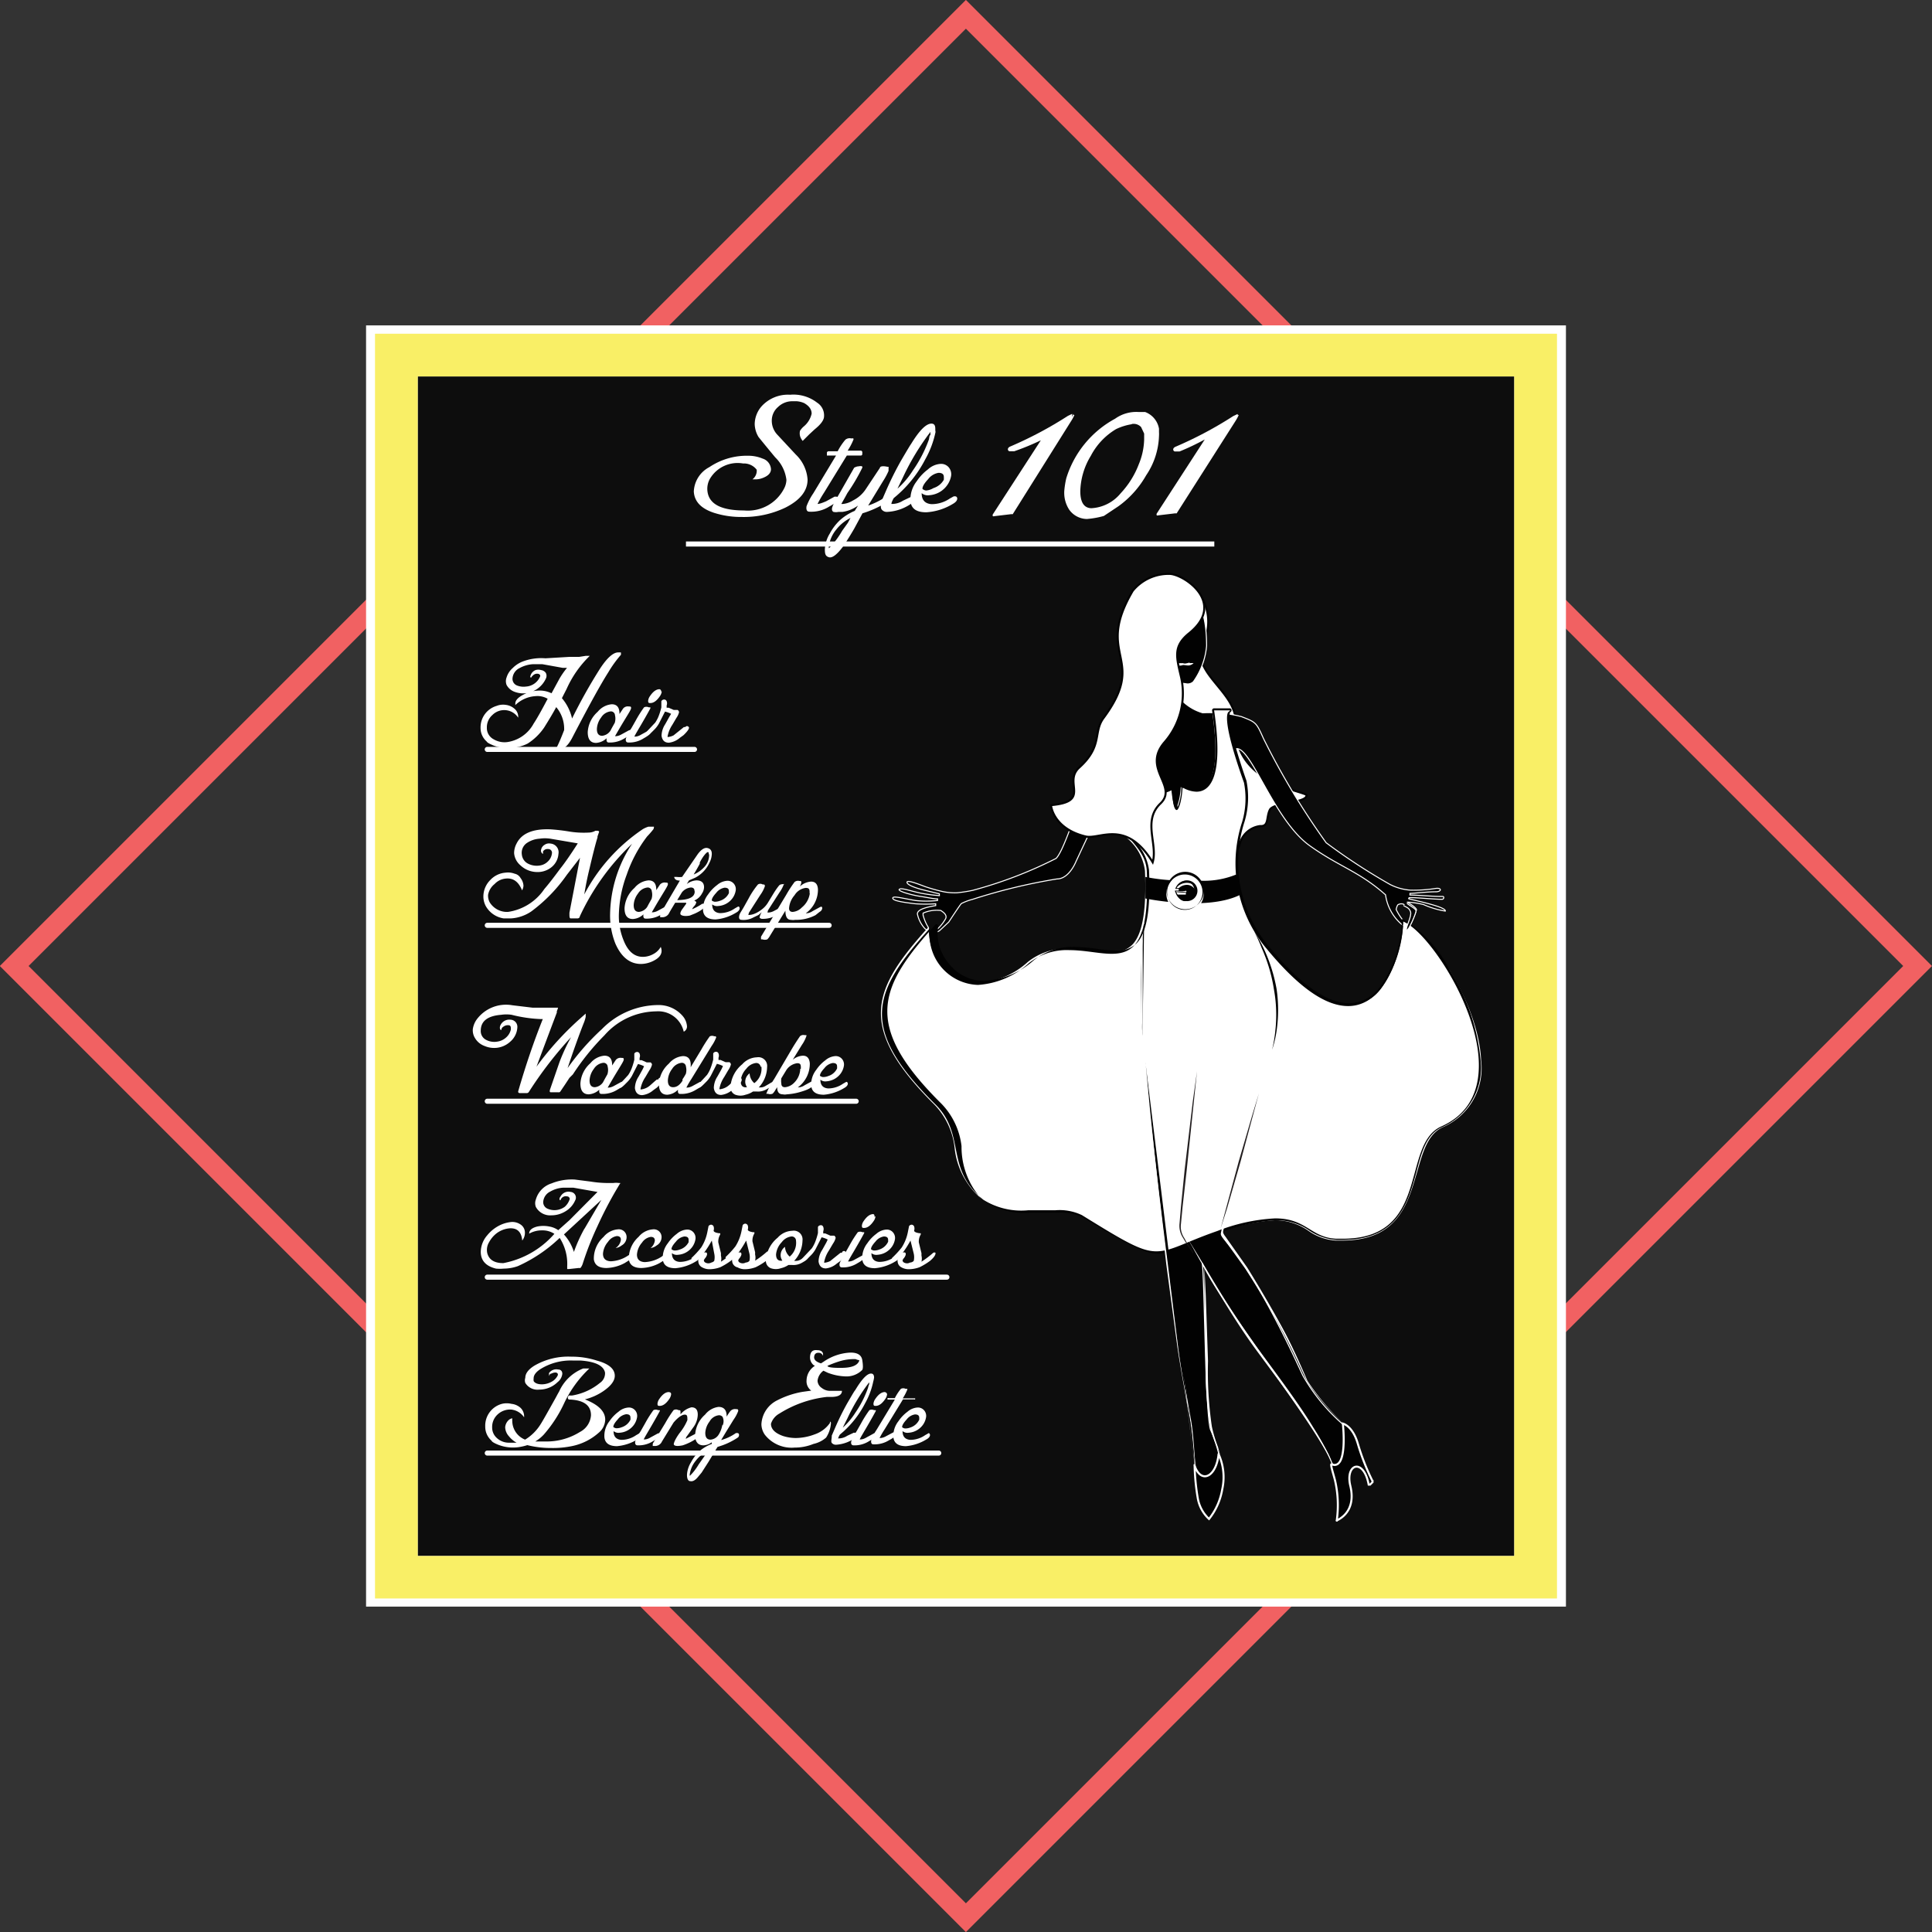 <svg xmlns="http://www.w3.org/2000/svg" viewBox="0 0 95 95.01"><rect x="0" y="0" width="95" height="95.01" fill="#333333" stroke="none"/><defs><style>.cls-1,.cls-11,.cls-5{fill:none;}.cls-1{stroke:#f16162;}.cls-1,.cls-11,.cls-5,.cls-6,.cls-7,.cls-8{stroke-miterlimit:10;}.cls-2{fill:#0d0d0d;}.cls-3,.cls-6{fill:#fff;}.cls-4{fill:#f9ef66;}.cls-11,.cls-5,.cls-7,.cls-8{stroke:#fff;}.cls-11,.cls-5{stroke-width:0.25px;}.cls-6{stroke:#020202;}.cls-6,.cls-8{stroke-width:0.1px;}.cls-7,.cls-8,.cls-9{fill:#020202;}.cls-7{stroke-width:0.05px;}.cls-10{fill:#231f20;}.cls-11{stroke-linecap:round;}</style></defs><title>style-lesson</title><g id="Layer_2" data-name="Layer 2"><g id="style-lesson"><rect class="cls-1" x="14.41" y="14.41" width="66.18" height="66.18" transform="translate(-19.68 47.5) rotate(-45)"/><rect class="cls-2" x="19.29" y="17.26" width="56.42" height="60.48"/><path class="cls-3" d="M74.46,18.51v58H20.54v-58H74.46M77,16H18V79H77V16Z"/><path class="cls-4" d="M74.46,18.51v58H20.54v-58H74.46m2.1-2.1H18.44V78.6H76.56V16.41Z"/><path class="cls-3" d="M40.52,20.47q0,.27-.46.64l-.27.25-.32.32a.65.65,0,0,1-.13-.24.52.52,0,0,1,0-.26,1,1,0,0,1,.17-.2,1.14,1.14,0,0,0,.4-.64q0-.31-.37-.52a1.13,1.13,0,0,0-.36-.09h-.2a1,1,0,0,0-.72.28.88.88,0,0,0-.31.68,1,1,0,0,0,.25.66l.93,1a1.88,1.88,0,0,1,.58,1.23q0,.83-1.09,1.38a4.75,4.75,0,0,1-2.16.46,4.34,4.34,0,0,1-1.34-.2q-.93-.3-1-1a.44.44,0,0,1,0-.11,1.42,1.42,0,0,1,.76-1.14,3.3,3.3,0,0,1,1.91-.56,1.82,1.82,0,0,1,.71.14.58.58,0,0,1,.41.52q0,.26-.35.41a1,1,0,0,1-.37.09H37a.54.54,0,0,0,.21-.38l0-.09a.79.79,0,0,0-.67-.31,1.58,1.58,0,0,0-1.63.75,1,1,0,0,0-.12.64q.13.92,1.8.92a2,2,0,0,0,2-1.15,1,1,0,0,0,.08-.35,1.85,1.85,0,0,0-.55-1.11q-.45-.54-.82-1a1.28,1.28,0,0,1-.19-.64,1.36,1.36,0,0,1,.32-.85,1.75,1.75,0,0,1,1.42-.59,1.9,1.9,0,0,1,1.33.39A.74.74,0,0,1,40.52,20.47Z"/><path class="cls-3" d="M42.4,22.25l0,.09a.07.07,0,0,1-.07.06h-.69l-1.13,1.84a5.7,5.7,0,0,0-.31.54q.12,0,.42-.13l.42-.23c.12,0,.18,0,.18.1s-.14.22-.43.38a1.66,1.66,0,0,1-1,.26c-.11,0-.16-.1-.13-.27a3,3,0,0,1,.33-.63l1.12-1.86h-.45s0,0,0-.06l0-.09a.09.09,0,0,1,.08-.06h.45a2.94,2.94,0,0,1,.38-.57.33.33,0,0,1,.29-.06.21.21,0,0,1,.1,0,.07.07,0,0,1,0,.07,3.09,3.09,0,0,1-.28.53l0,0s0,0,0,0h.67S42.42,22.21,42.4,22.25Z"/><path class="cls-3" d="M43.69,24.51q0,.14-.19.25a4.86,4.86,0,0,1-1.09.48L42,26q-.25.43-.52.84c-.31.42-.55.61-.72.56s-.2-.16-.2-.39a1.61,1.61,0,0,1,.24-.77,2.54,2.54,0,0,1,.5-.66,2.59,2.59,0,0,1,.73-.46l.16-.26a1.71,1.71,0,0,1-.76.31l-.2,0a.58.58,0,0,1-.25,0q-.1-.06-.06-.22a1.94,1.94,0,0,1,.2-.41L42,23s.11-.07.23-.07a.3.3,0,0,1,.16,0,.08.08,0,0,1,0,.09,9.37,9.37,0,0,1-.72,1.22l-.12.22-.18.32h.09a1.16,1.16,0,0,0,.48-.17,1.61,1.61,0,0,0,.64-.57L43.27,23c0-.07.14-.09.3-.06s.13,0,.12.11a.61.61,0,0,1,0,.11,3.36,3.36,0,0,1-.27.5l-.73,1.2a3.58,3.58,0,0,0,.86-.43C43.62,24.39,43.68,24.42,43.69,24.51Zm-2,1.2.13-.24a2,2,0,0,0-.7.57,1.65,1.65,0,0,0-.36.79.31.31,0,0,0,0,.13s0,0,0,0,.35-.33.65-.86Z"/><path class="cls-3" d="M46,21.25a4.64,4.64,0,0,1-.5,1.33,6,6,0,0,1-1.55,1.91,1.05,1.05,0,0,0-.11.24.05.05,0,0,0,0,.05,1,1,0,0,0,.56-.16l.4-.19q.18,0,.18.1s0,.08-.06.15a2.25,2.25,0,0,1-1.28.49.32.32,0,0,1-.28-.11c-.07-.08-.06-.23,0-.45l.2-.46a16,16,0,0,1,.74-1.49q.45-.77.5-.83.61-1,1-1c.13,0,.19.08.19.25S46,21.15,46,21.25Zm-.25.16,0-.12a.1.1,0,0,0,0-.05,12,12,0,0,0-1.34,2.21l-.28.58a4.23,4.23,0,0,0,.76-.9,6.48,6.48,0,0,0,.79-1.53A1.45,1.45,0,0,1,45.72,21.4Z"/><path class="cls-3" d="M47.07,24.51c0,.09-.06.18-.22.27a2.85,2.85,0,0,1-1.3.41c-.47,0-.73-.16-.78-.53a1.45,1.45,0,0,1,.31-1,2.33,2.33,0,0,1,.55-.58,1,1,0,0,1,.62-.27.49.49,0,0,1,.41.18.53.53,0,0,1,.1.45,1.13,1.13,0,0,1-.18.41,1.17,1.17,0,0,1-.88.5.48.48,0,0,1-.38-.1q0,.5.48.54a1.59,1.59,0,0,0,.91-.28l.18-.1C47,24.39,47.06,24.42,47.07,24.51Zm-.66-.93h0a.88.88,0,0,0,0-.13q0-.2-.26-.2a.8.8,0,0,0-.51.31q-.29.31-.28.48s.07.07.18.08A.85.85,0,0,0,45.9,24,.89.89,0,0,0,46.41,23.59Z"/><path class="cls-3" d="M52.78,20.35h0s0,0,0,0h0s0,.06.05.06a2.31,2.31,0,0,1-.17.31L49.8,25.28a.09.09,0,0,1-.06,0l-.84.1a.1.1,0,0,1-.08,0,.1.1,0,0,1,0-.09l2.36-3.64a12,12,0,0,1-1.31.54h-.23a.1.1,0,0,1-.08-.11h0l0,0v0s0-.08.13-.13a19,19,0,0,0,2.82-1.5l.21-.1s0,0,0,.06a.32.32,0,0,1,0,.1Z"/><path class="cls-3" d="M52.34,24.06a4.43,4.43,0,0,1,.09-.54,5,5,0,0,1,2.4-2.93A1.79,1.79,0,0,1,56,20.26l.23,0h.08a1.07,1.07,0,0,1,.68.82s0,.08,0,.17a1.34,1.34,0,0,1,0,.18,3.65,3.65,0,0,1-.63,1.94A4.79,4.79,0,0,1,55,24.89l-.72.48a4.28,4.28,0,0,1-.84.15,1.09,1.09,0,0,1-.86-.45A1.52,1.52,0,0,1,52.34,24.06Zm3.31-3.2h0a2.76,2.76,0,0,0-.77.24,3.3,3.3,0,0,0-1.24,1.31,3.5,3.5,0,0,0-.52,1.74q0,.82.54.84a2,2,0,0,0,1.45-.74A4.34,4.34,0,0,0,56,22.82a3.37,3.37,0,0,0,.26-1.21l0-.29L56.11,21A.5.5,0,0,0,55.65,20.85Z"/><path class="cls-3" d="M60.86,20.35h0s0,0,0,0h0s0,.06.05.06a2.31,2.31,0,0,1-.17.31l-2.88,4.52a.09.09,0,0,1-.06,0l-.84.1a.1.1,0,0,1-.08,0,.1.1,0,0,1,0-.09l2.36-3.64A12,12,0,0,1,58,22.2h-.23a.1.1,0,0,1-.08-.11h0l0,0v0s0-.08.13-.13a19,19,0,0,0,2.82-1.5l.21-.1s0,0,0,.06a.32.32,0,0,1,0,.1Z"/><line class="cls-5" x1="33.73" y1="26.75" x2="59.71" y2="26.75"/><g id="CLIENT"><path class="cls-6" d="M57.22,30.76a3.55,3.55,0,0,0-.89,3.71,1.47,1.47,0,0,0,2.25.85,20.4,20.4,0,0,1,.63,6.91s1.57,0,1.74-.69a1.19,1.19,0,0,1,1-.92H62c.4,0,.26-.44.44-.8s1.72-.33,1.8-.68c.28-.23-3.64-.44-3.48-3.58.08-1.54-2.26-2.48-1.6-3.9,1.1-2.35-1.68-4.56-3.11-2.43C56.06,29.23,56.56,30,57.22,30.76Z"/><g id="Body"><path class="cls-7" d="M57.8,34.05a2.39,2.39,0,0,0,1.34,1,6.24,6.24,0,0,1,1.91.19c.72.28.72.28,1.08,1.08a36.78,36.78,0,0,0,3.08,5.12,30.1,30.1,0,0,0,3.14,2.05,2.6,2.6,0,0,0,1,.28,6.77,6.77,0,0,0,1.22-.08c.32-.06.34.15.05.16-.45,0-1,.07-1.29.08,0,0,0,.08,0,.08.32,0,1.25.08,1.57.07.06,0,.1,0,.09.07a.08.08,0,0,1-.09.07c-.4,0-1.36-.1-1.61-.08,0,0-.05.06,0,.06.28.08,1.82.39,1.78.6A4.35,4.35,0,0,1,70,44.48a4.36,4.36,0,0,0-.75-.12s-.06,0-.05,0,.47.28.45.38-.37,1-.46.94.23-.46.23-.89c0-.08-.27-.23-.39-.32a.29.29,0,0,0-.25,0c-.07,0-.11.17-.13.25a2.89,2.89,0,0,0,.41.62c.08.08,0,.18-.08.16A2.32,2.32,0,0,1,68.13,44c-1.31-1.16-2.28-1.38-3.72-2.41-2-1.42-3.16-5.84-3.88-4.54-.14.24.34.9.56,1.42a4.79,4.79,0,0,1-.21,2.42,4.14,4.14,0,0,0,.06,3.25c.18.62.93,2.09,1.12,2.62.78,2.17,1.16,3.69-2,13.87-.1.33,1.13.72,4,7a9.24,9.24,0,0,0,2.14,2.55c.58.49-.38,2.63-.75,1.66-.62-1.62-5.25-7.45-6.34-9.74,0,0,0,0,0,0,.12.4.14,7.27.41,8.19a7.06,7.06,0,0,1,.58,2.26c-.2,1.89-1.22.6-1.32-.35-.09-.77-.11-1.67-.25-2.43-.66-3.54-1.36-9.53-1.44-10.31C57,58.3,57,55.41,57,55c0-2.37-.17-3.82-.23-4.67,0-.17,0-.32,0-.44,0-1.06.33-4,.55-6.05.15-1.39-.76-1.47-1.5-2.66-.11-.18-.2-.3-.23-.3s-1.37-.62-.69-2.5c.49-1.35-2,4-2,4s-.33.84-.93.84a28.17,28.17,0,0,0-4.14,1,2.73,2.73,0,0,0-.56.21c-.07.07-.62.91-.62.91h0l-.45.42a.42.42,0,0,1-.34.07l0,0a.12.12,0,0,1,0-.09c0-.07.13,0,.27-.09a1.89,1.89,0,0,0,.34-.43c.16-.22-.11-.38-.21-.45a1.65,1.65,0,0,0-.87.13s0,.1,0,.1h0a2.22,2.22,0,0,0,.25.59c.05.08,0,.23-.17.06a1.52,1.52,0,0,1-.36-.71c0-.24.51-.34.9-.41a0,0,0,0,0,0-.09,7.08,7.08,0,0,1-1,0c-.48-.06-1.09-.13-1.11-.27s.47,0,1.11.11a5,5,0,0,0,1.09,0,0,0,0,0,0,0-.08c-.2,0-.54-.08-.88-.13s-1.1-.25-1-.34.49.07,1.06.19a8.17,8.17,0,0,0,.91.12s0-.08,0-.09l-.78-.19c-.41-.1-.8-.25-.81-.37s.35,0,.87.2a8.68,8.68,0,0,0,.84.24,2.84,2.84,0,0,0,.75.07,7,7,0,0,0,.77-.12,21.12,21.12,0,0,0,4.1-1.57c.5-.49,1.49-4,2.19-5.57a1.32,1.32,0,0,1,.26-.38,5.88,5.88,0,0,1,1.39-1.07c.42-.23,1-.23.21-2l-.41-.55a2.26,2.26,0,0,1-.3-2.1,2.32,2.32,0,0,1,2.06-1.68c1.53-.12,2,1.13,2,2.9a3.57,3.57,0,0,1-.65,1.76.4.4,0,0,1-.37.1,3.64,3.64,0,0,1-1.32-.43"/></g><g id="Shoes"><path class="cls-8" d="M60.1,73.23a3.2,3.2,0,0,1-.65,1.46,1.81,1.81,0,0,1-.55-1A10.89,10.89,0,0,1,58.74,72l0,.07c.33.93,1.07.54,1.18-.57A2.75,2.75,0,0,1,60.1,73.23Z"/><path class="cls-8" d="M65.47,72c-.06,0,.09.46.17.77a5.38,5.38,0,0,1,.09,2c-.08,0,1-.3.67-1.7-.27-1.1.65-1.4.9-.07a0,0,0,0,0,.07,0l.12-.12a0,0,0,0,0,0-.05A11.15,11.15,0,0,1,66.77,71c-.26-.9-.74-1-.74-1S66.3,72.34,65.47,72Z"/></g><path class="cls-3" d="M56.93,61.6c-.75,0-1.62-.51-3.69-1.78A2.53,2.53,0,0,0,52,59.58H50.64A3.59,3.59,0,0,1,48.33,59a3.77,3.77,0,0,1-1.39-2.56,3.63,3.63,0,0,0-1-2.13c-3.89-3.86-3-5.71-.27-8.74a2.86,2.86,0,0,0,.61,1.89,2.24,2.24,0,0,0,1.79.89,4.07,4.07,0,0,0,2.47-1.05,3,3,0,0,1,2-.65,9,9,0,0,1,1.15.1,7.46,7.46,0,0,0,.93.08,1.35,1.35,0,0,0,1.06-.38c.5-.52.7-1.68.62-3.63a2.5,2.5,0,0,0-.78-1.52,2.59,2.59,0,0,1-.65-3,25,25,0,0,0,.42-3l.5-.33c-.08,1.94.08,3.17.57,3.7a.81.81,0,0,0,.61.28,1.27,1.27,0,0,0,.62-.19c.1,1,.23,1,.23,1s.2-.32.24-1.06h0a3.54,3.54,0,0,0,.71.17.73.73,0,0,0,.58-.27c.45-.52.53-1.75.25-3.64l.84-.06c0,.1-.33.37.8,3.53a4.08,4.08,0,0,1-.09,2,6.51,6.51,0,0,0,1.2,6.21c1.54,1.85,2.87,2.79,4,2.79a2,2,0,0,0,1.57-.84A6,6,0,0,0,69,45.31c1.17.32,3.71,3.91,3.83,6.84a3.15,3.15,0,0,1-1.87,3.27c-.76.34-1,1.25-1.28,2.22C69.22,59.19,68.74,61,66,61h-.32a2.59,2.59,0,0,1-1.33-.47A2.86,2.86,0,0,0,62.73,60a9,9,0,0,0-2.82.61c-.64.22-1.12.43-1.51.59A3.86,3.86,0,0,1,56.93,61.6Z"/><path class="cls-9" d="M60.42,35s-.46.11.75,3.49a4.07,4.07,0,0,1-.09,1.92,6.52,6.52,0,0,0,1.21,6.25c1.72,2.08,3,2.81,4,2.81,2.23,0,2.78-3.76,2.69-4.16,1.65.57,6.3,8.12,1.89,10.08-2,.9-.5,5.52-4.85,5.52h-.32c-1.26-.06-1.45-1-3-1a9,9,0,0,0-2.84.62c-1.64.57-2.25,1-3,1s-1.54-.47-3.66-1.78a2.53,2.53,0,0,0-1.3-.24c-.42,0-.87,0-1.33,0A3.53,3.53,0,0,1,48.36,59c-1.92-1.55-.85-3.19-2.36-4.69-3.82-3.78-3.1-5.55-.27-8.67a2.46,2.46,0,0,0,2.36,2.79,4.09,4.09,0,0,0,2.5-1.07,3,3,0,0,1,2-.64c.75,0,1.46.18,2.07.18,1.12,0,1.87-.61,1.73-4.06-.07-1.65-2.38-2-1.43-4.53a24.86,24.86,0,0,0,.42-3l.47-.29c-.28,3.37.53,4,1.16,4a1.3,1.3,0,0,0,.64-.19c0,.73.11,1,.21,1s.25-.44.29-1.11a1.4,1.4,0,0,0,.68.21c.62,0,1.37-.62.87-4h.79m0-.1h-.79a.1.1,0,0,0-.1.11c.35,2.34.07,3.25-.24,3.6a.68.68,0,0,1-.54.25,1.31,1.31,0,0,1-.63-.19l-.05,0h0a.1.1,0,0,0-.05.08,2.68,2.68,0,0,1-.18,1,2.79,2.79,0,0,1-.11-.91.1.1,0,0,0-.05-.09h0l-.06,0a1.21,1.21,0,0,1-.59.18.76.76,0,0,1-.57-.26c-.33-.36-.68-1.27-.48-3.61a.1.1,0,0,0,0-.09h-.1l-.47.29a.1.1,0,0,0,0,.08,25,25,0,0,1-.41,2.95,2.66,2.66,0,0,0,.66,3.08,2.46,2.46,0,0,1,.77,1.49c.08,1.94-.11,3.08-.61,3.59a1.31,1.31,0,0,1-1,.36,7.46,7.46,0,0,1-.92-.08,8.94,8.94,0,0,0-1.15-.1,3.05,3.05,0,0,0-2,.67,4,4,0,0,1-2.43,1,2.19,2.19,0,0,1-1.75-.87,2.28,2.28,0,0,1-.51-1.8.1.1,0,0,0-.05-.11h0a.1.1,0,0,0-.07,0c-2.77,3.06-3.65,4.93.27,8.81a3.58,3.58,0,0,1,1,2.1A3.82,3.82,0,0,0,48.3,59a3.63,3.63,0,0,0,2.35.63l.7,0H52a2.5,2.5,0,0,1,1.25.23c2.08,1.27,3,1.79,3.72,1.79a3.89,3.89,0,0,0,1.48-.43c.39-.16.87-.37,1.51-.59A9,9,0,0,1,62.73,60a2.82,2.82,0,0,1,1.64.5,2.67,2.67,0,0,0,1.36.47H66c2.73,0,3.22-1.78,3.65-3.35.26-1,.51-1.86,1.25-2.19a3.19,3.19,0,0,0,1.9-3.32,10,10,0,0,0-1.51-4.41A6.33,6.33,0,0,0,69,45.2h0l-.07,0a.1.1,0,0,0,0,.1,5.9,5.9,0,0,1-1.06,3.21,1.92,1.92,0,0,1-1.53.82c-1.09,0-2.41-.93-3.94-2.78a6.46,6.46,0,0,1-1.2-6.16,4.16,4.16,0,0,0,.09-2c-1-2.88-.83-3.33-.8-3.37a.1.1,0,0,0,0-.19Z"/><path class="cls-3" d="M62,53.77l-.76,2.77-.78,2.84-.22.79a3.36,3.36,0,0,0-.1.4c0,.11.12.23.19.34l1,1.42c.62,1,1.2,2,1.7,2.91s.92,1.87,1.26,2.66a12.21,12.21,0,0,0,1.86,2.18,12.19,12.19,0,0,1-1.89-2.16c-.36-.79-.78-1.7-1.29-2.64s-1.11-1.93-1.73-2.89L60.24,61c-.07-.12-.19-.22-.2-.39a3.09,3.09,0,0,1,.1-.41l.23-.79.81-2.83Z"/><path class="cls-3" d="M58.14,60.22l.1-1.18.25-2.6.3-2.59.15-1.18-.1,1.18-.25,2.6L58.29,59Z"/><path class="cls-3" d="M65.51,72a5.59,5.59,0,0,0-.24-.52c-.17-.32-.44-.77-.78-1.3-.68-1.05-1.68-2.39-2.67-3.73S60,63.69,59.36,62.61l-.74-1.32-.29-.49s.45.7,1.09,1.78,1.52,2.5,2.51,3.84,2,2.7,2.64,3.76a14,14,0,0,1,.75,1.32A5.61,5.61,0,0,1,65.51,72Z"/><path class="cls-3" d="M60,71.55l-.15-.37a5.72,5.72,0,0,1-.34-1,18.58,18.58,0,0,1-.23-3.23l-.06-3.24V62.23l.07,1.47.11,3.23a18.53,18.53,0,0,0,.19,3.22,6.7,6.7,0,0,0,.3,1Z"/><path class="cls-9" d="M56.33,52.3c-.05-.71.5,6.08,1.71,14.75.08.59.21,1.17.31,1.76a28.76,28.76,0,0,1,.41,3.28"/><path class="cls-3" d="M56.33,52.3v0l0,.17.06.63.23,2.26c.2,1.87.49,4.36.81,6.84l.45,3.65c.13,1.17.35,2.24.49,3.17l.37,3.11L58.36,69c-.15-.93-.37-2-.52-3.17l-.49-3.65c-.3-2.49-.56-5-.74-6.85l-.21-2.26-.06-.63V52.3Z"/><path d="M61.67,45.8a7.33,7.33,0,0,1,.46.82,8,8,0,0,1,.64,2,7.09,7.09,0,0,1,0,2.08,5.24,5.24,0,0,1-.22.92,6.78,6.78,0,0,0,.16-.93,7,7,0,0,0-.07-2.05,7.93,7.93,0,0,0-.59-2C61.85,46.13,61.67,45.8,61.67,45.8Z"/><path class="cls-9" d="M56.26,45.27a35.42,35.42,0,0,0-.08,5.66"/><path class="cls-3" d="M56.26,45.27a4.22,4.22,0,0,0-.07.88c0,.53,0,1.24,0,1.95,0,1.42,0,2.83,0,2.83s-.05-.35-.08-.88,0-1.24,0-2,0-1.42.08-2c0-.27,0-.49.07-.64A1.1,1.1,0,0,1,56.26,45.27Z"/><g id="Belt"><path class="cls-9" d="M60.79,43a4.18,4.18,0,0,1-2.08.28,9.36,9.36,0,0,1-2.39-.16v1.06s3,.63,4.64-.17Z"/><path class="cls-8" d="M58.26,43.07a.87.87,0,1,0,.88.87A.87.87,0,0,0,58.26,43.07Zm0,1.38c-.24,0-.45-.29-.5-.51,0,0,.55,0,.55,0s-.55,0-.53-.06a.6.6,0,0,1,.48-.41.51.51,0,1,1,0,1Z"/><path class="cls-3" d="M58.27,44.78a.89.89,0,1,1,.9-.89A.9.9,0,0,1,58.27,44.78Zm-.16-1c.16,0,.23,0,.23.06s-.05,0-.31,0h-.25c.06.18.25.47.49.47a.48.48,0,1,0,0-1,.57.57,0,0,0-.45.39h.29Z"/><path class="cls-9" d="M58.27,43a.87.87,0,1,1-.88.87.87.87,0,0,1,.88-.87m-.31.79h.15c.11,0,.21,0,.21,0s-.56,0-.55,0c.05.23.26.51.5.51a.51.51,0,1,0,0-1,.6.6,0,0,0-.48.41s.07,0,.17,0m.31-.84a.92.92,0,1,0,.93.92.92.92,0,0,0-.93-.92Zm-.41.79a.53.53,0,0,1,.41-.33.46.46,0,1,1,0,.92c-.21,0-.38-.23-.44-.43H58c.26,0,.33,0,.33-.07s-.13-.08-.26-.08h-.25Z"/></g><path id="Finger_Top" data-name="Finger Top" class="cls-7" d="M69.18,44.41c.07.09.45.27.45.38s-.37,1-.46.94.26-.67.19-.89-.23-.23-.35-.32"/><path class="cls-3" d="M57.65,32.61h.17a.67.67,0,0,1,.16,0l.19,0a.28.28,0,0,0,.19,0c.06,0,.11-.05.16,0a.63.63,0,0,1,.17,0h0a.37.37,0,0,1-.15.09c-.1.05-.24,0-.37,0a.58.58,0,0,1-.38,0,.31.31,0,0,1-.15-.11Z"/><path class="cls-6" d="M58.47,31.14c-.78.63-.63,1.15-.41,2.09a3.65,3.65,0,0,1-.81,3.28c-1.1,1.3.7,2.15-.19,3s-.12,2-.38,2.89c-1.31-2.15-2.61-1.1-3.3-1.27-1.45-.35-1.68-1.32-1.7-1.54,2-.17.57-1.11,1.39-1.85,1.17-1.06.67-1.72,1.19-2.43,2.22-3-.48-3,1.44-6.26a2.28,2.28,0,0,1,1.84-.83C58.26,28.27,60.31,29.66,58.47,31.14Z"/><path class="cls-10" d="M61.9,53.77l-.27,1L61,57.12l-.66,2.29-.32,1,.27-1,.62-2.3.67-2.29Z"/><path class="cls-10" d="M58.86,52.67l-.51,4.89-.2,1.79-.08.83a1,1,0,0,0,.16.69c.11.2.21.39.31.54l.14.22a1.21,1.21,0,0,1-.09-.18c-.11-.24-.19-.38-.19-.38s.08.13.2.37c0,.06.08.13.07.19l-.15-.22c-.1-.16-.23-.33-.34-.53a1.07,1.07,0,0,1-.18-.72l.07-.83.18-1.8.4-3.36Z"/></g><line class="cls-11" x1="23.96" y1="36.85" x2="34.15" y2="36.85"/><line class="cls-11" x1="23.96" y1="45.5" x2="40.77" y2="45.5"/><line class="cls-11" x1="23.96" y1="54.15" x2="42.1" y2="54.15"/><line class="cls-11" x1="23.96" y1="62.8" x2="46.56" y2="62.8"/><line class="cls-11" x1="23.96" y1="71.45" x2="46.16" y2="71.45"/><path class="cls-3" d="M30.53,32.2a5.88,5.88,0,0,0-.62.86q-.56.88-1.79,3.25-.28.52-.62.56a.21.21,0,0,1-.14,0l0-.08.06-.13c.06-.12.17-.37.32-.76a1.65,1.65,0,0,0-.39-1.13q-.19.36-.59,1a2.81,2.81,0,0,1-.81.79,2,2,0,0,1-.75.21,1.91,1.91,0,0,1-.42,0,1.61,1.61,0,0,1-.62-.16c-.14-.06-.21-.11-.23-.15a.88.88,0,0,1-.3-.67,1.1,1.1,0,0,1,.79-1.08.86.86,0,0,1,.45-.05.79.79,0,0,1,.45.21.52.52,0,0,1,.16.42.82.82,0,0,0-1.27-.13.8.8,0,0,0-.27.62.62.62,0,0,0,.33.57,1.06,1.06,0,0,0,.67.14,1.76,1.76,0,0,0,1.3-.91q.21-.31.69-1.22a1,1,0,0,0-.59-.13,1.56,1.56,0,0,0-1,.44.44.44,0,0,1,0-.08q0-.23.41-.44a1.68,1.68,0,0,1,.69-.19,1.33,1.33,0,0,1,.68.13l.38-.7a3.88,3.88,0,0,1,.38-.55l-.21,0-1-.18-.26,0h-.21a1.57,1.57,0,0,0-.65.19.61.61,0,0,0-.35.53.35.35,0,0,0,.23.33.87.87,0,0,0,.43.05.81.81,0,0,0,.7-.5.12.12,0,0,0,0-.06.05.05,0,0,0,0,0,.15.15,0,0,0-.11-.07.29.29,0,0,0-.26.1.23.23,0,0,0-.07.09q-.09,0,0-.18a.44.44,0,0,1,.21-.19.48.48,0,0,1,.28,0,.33.33,0,0,1,.23.14.31.31,0,0,1,0,.28,1.25,1.25,0,0,1-1,.72,1.21,1.21,0,0,1-.53-.07.72.72,0,0,1-.4-.34.51.51,0,0,1,0-.37,1,1,0,0,1,.3-.46,1.42,1.42,0,0,1,.46-.31,2.55,2.55,0,0,1,1.15-.17L28,32.3l.32,0,.16,0,.32-.05h0c.14,0,.2,0,.2,0v0a5.21,5.21,0,0,0-1.14,1.63l-.23.45a2.36,2.36,0,0,1,.5,1,25.69,25.69,0,0,1,1.38-2.46q.52-.79.89-.79l.13,0S30.54,32.18,30.53,32.2Z"/><path class="cls-3" d="M31.06,36q0,.11-.34.3a1.35,1.35,0,0,1-.79.21c-.09,0-.12-.08-.1-.21a.83.83,0,0,1-.52.23q-.41,0-.41-.53a1.44,1.44,0,0,1,.49-1,1,1,0,0,1,.69-.37q.39,0,.38.48l.18-.27a.3.3,0,0,1,.29-.1c.07,0,.11,0,.1.09s-.19.35-.54.94l-.25.43c.06,0,.17,0,.34-.1l.33-.18Q31.06,35.85,31.06,36Zm-.82-.5a.69.69,0,0,0,0-.33.2.2,0,0,0-.21-.19.63.63,0,0,0-.47.3,1,1,0,0,0-.21.57q0,.33.26.33a.56.56,0,0,0,.4-.24l.08-.15.14-.25Z"/><path class="cls-3" d="M32,36q0,.11-.34.3a1.31,1.31,0,0,1-.77.21c-.1,0-.14-.08-.11-.21a3.37,3.37,0,0,1,.27-.5l.21-.37a5.74,5.74,0,0,1,.41-.65.27.27,0,0,1,.23,0l.08,0a0,0,0,0,1,0,.05s-.19.36-.57,1l-.14.24-.08.15,0,0c.07,0,.18,0,.34-.1l.33-.18C31.93,35.86,32,35.88,32,36Zm.54-2a.51.51,0,0,1-.09.23q-.23.34-.47.34c-.07,0-.11,0-.11-.11a.47.47,0,0,1,.09-.23q.23-.34.47-.34A.1.1,0,0,1,32.51,34Z"/><path class="cls-3" d="M33.88,35.78q0,.11-.27.37l-.18.13a1,1,0,0,1-.54.24q-.31,0-.36-.34a1.07,1.07,0,0,1,.18-.57l.2-.36L33,35.1a1.28,1.28,0,0,0-.3-.11l-.3.59a1.41,1.41,0,0,1-.26.33q-.22.23-.3.25a.16.16,0,0,1-.11,0,.13.13,0,0,1,0-.11l0,0,.49-.52a1.61,1.61,0,0,0,.16-.3,3.14,3.14,0,0,0,.14-.45l0-.16,0-.14a.15.15,0,0,1,.11-.08.13.13,0,0,1,.15.08.29.29,0,0,1,0,.21l0,.11.1,0,0,0,.25.11.19,0a.15.15,0,0,1,.07.11.81.81,0,0,1-.13.28l-.2.34a1.52,1.52,0,0,0-.23.55.07.07,0,0,0,0,.05s.13,0,.29-.08l.51-.41.07,0A.1.1,0,0,1,33.88,35.78Z"/><path class="cls-3" d="M32.49,46.56q.18.45-.43.72a1.38,1.38,0,0,1-.54.12q-.82,0-1.26-1A3.71,3.71,0,0,1,30,44.93a6.43,6.43,0,0,1,1.08-3.44,11.67,11.67,0,0,0-2.57,3.57c0,.07-.07.1-.11.1h-.34Q28,45.16,28,45l0-.12.52-2.7-.65.84a7.77,7.77,0,0,1-1.75,1.8,2,2,0,0,1-1,.34l-.35,0a1.22,1.22,0,0,1-.88-.6,1,1,0,0,1-.12-.53,1.15,1.15,0,0,1,.34-.76,1.14,1.14,0,0,1,.75-.36.9.9,0,0,1,.44.05.44.44,0,0,1,.3.22.66.66,0,0,1,.14.37.48.48,0,0,1-.07.23q-.25-.63-.79-.58a.85.85,0,0,0-.56.27A.88.88,0,0,0,24,44a.69.69,0,0,0,.08.37,1,1,0,0,0,.9.47,2.61,2.61,0,0,0,1.79-1.13q.28-.32.78-1,.33-.41.86-1.24l-1.35-.23a1.79,1.79,0,0,0-.53,0,1.26,1.26,0,0,0-.62.21.58.58,0,0,0-.25.57.56.56,0,0,0,.31.45.93.93,0,0,0,.56.09.7.7,0,0,0,.41-.2.64.64,0,0,0,.2-.4.18.18,0,0,0-.19-.21.25.25,0,0,0-.25.12c0,.06,0,.1,0,.12a.18.18,0,0,1-.09-.22.35.35,0,0,1,.17-.23.38.38,0,0,1,.29-.06.43.43,0,0,1,.39.51.92.92,0,0,1-.34.65,1.08,1.08,0,0,1-.71.24,1.21,1.21,0,0,1-.83-.34.87.87,0,0,1-.3-.59,1,1,0,0,1,.12-.47q.37-.75,1.66-.7a9.29,9.29,0,0,1,.94.11,4.46,4.46,0,0,0,.93.05.72.72,0,0,0,.35-.09l.1,0s.07,0,.08.05l-.08.23,0,.05q-.13.41-.39,1.52-.16.65-.26,1.28a8.81,8.81,0,0,1,2.88-3.21,1.36,1.36,0,0,1,.27-.12c.14,0,.22,0,.26,0s0,.06,0,.11a4.23,4.23,0,0,1-.32.37A6.61,6.61,0,0,0,30.82,43a6,6,0,0,0-.39,2,3.15,3.15,0,0,0,.25,1.28q.32.77.93.77a1.07,1.07,0,0,0,.52-.14A.89.89,0,0,0,32.49,46.56Z"/><path class="cls-3" d="M32.87,44.66q0,.11-.34.3a1.35,1.35,0,0,1-.79.21c-.09,0-.12-.08-.1-.21a.83.83,0,0,1-.52.23q-.41,0-.41-.53a1.44,1.44,0,0,1,.49-1,1,1,0,0,1,.69-.37q.39,0,.38.48l.18-.27a.3.3,0,0,1,.29-.1c.07,0,.11,0,.1.09s-.19.35-.54.94l-.25.43c.06,0,.17,0,.34-.1l.33-.18Q32.87,44.55,32.87,44.66Zm-.82-.5a.69.69,0,0,0,0-.33.2.2,0,0,0-.21-.19.63.63,0,0,0-.47.3,1,1,0,0,0-.21.57q0,.33.26.33a.56.56,0,0,0,.4-.24l.08-.15.14-.25Z"/><path class="cls-3" d="M35,42a1,1,0,0,1-.12.43,1.55,1.55,0,0,1-.7.73l-.3.13-.11.18a.87.87,0,0,1,.47-.18q.38,0,.38.34a.59.59,0,0,1-.1.3.76.76,0,0,1-.38.35l0,0,.1.07,0,0s0,0,0,0a.38.38,0,0,1-.1.2.61.61,0,0,0-.11.16s0,0,0,0a3,3,0,0,0,.5-.27h.06c.05,0,.08,0,.08.09s-.17.24-.5.39l-.25.1c-.26.05-.41,0-.45-.05s0-.16.09-.28l.18-.25,0-.05s0,0-.13,0H33.2l-.21.35-.08.14a.37.37,0,0,1-.38.22s-.07,0-.07,0,0-.06,0-.14l.33-.57.64-1.09q-.25,0-.28-.18l.13,0a1.05,1.05,0,0,0,.26,0L34.31,42q.26-.35.48-.3T35,42Zm-.85,1.81c0-.11-.06-.17-.18-.17a.64.64,0,0,0-.44.24l-.23.38Q34.16,44.25,34.16,43.84Zm.7-1.8c0-.08,0-.11-.05-.11s-.23.19-.39.51h0l0,.06-.07.13-.09.16-.14.24a1.46,1.46,0,0,0,.56-.41A.88.88,0,0,0,34.87,42Z"/><path class="cls-3" d="M36.37,44.66c0,.07-.05.15-.18.22a2.28,2.28,0,0,1-1,.33q-.57,0-.62-.43a1.16,1.16,0,0,1,.25-.8,1.87,1.87,0,0,1,.44-.46.84.84,0,0,1,.5-.21.4.4,0,0,1,.33.15.42.42,0,0,1,.08.36.88.88,0,0,1-.14.33.94.94,0,0,1-.71.4.38.38,0,0,1-.3-.08q0,.4.38.43a1.28,1.28,0,0,0,.73-.23l.14-.08C36.32,44.56,36.36,44.58,36.37,44.66Zm-.53-.74h0a.63.63,0,0,0,0-.11c0-.11-.07-.16-.21-.16a.65.65,0,0,0-.41.25q-.23.25-.22.38s.06.05.14.06a.69.69,0,0,0,.27-.05A.72.72,0,0,0,35.84,43.92Z"/><path class="cls-3" d="M38.55,43.46a1.62,1.62,0,0,1-.22.42l-.36.56-.21.33c0,.06-.05.1,0,.1s.17,0,.34-.1l.34-.18c.1,0,.14,0,.14.08s-.11.18-.34.3a1.34,1.34,0,0,1-.79.21.16.16,0,0,1-.1-.06.11.11,0,0,1,0,0,.63.63,0,0,1,.11-.27l-.16.14-.25.12a1,1,0,0,1-.59.12c-.1,0-.14-.08-.11-.21s.1-.19.27-.5l.19-.34a4.08,4.08,0,0,1,.46-.69.22.22,0,0,1,.23,0c.08,0,.11,0,.11.09a1.62,1.62,0,0,1-.22.42l-.36.56-.21.33c0,.06-.05.1,0,.1s.28,0,.61-.25a1.18,1.18,0,0,0,.34-.37l.28-.46q.13-.21.26-.37a.21.21,0,0,1,.15-.06.35.35,0,0,1,.15,0A.06.06,0,0,1,38.55,43.46Z"/><path class="cls-3" d="M40.43,44.66s0,.11-.13.18L40.1,45a2.05,2.05,0,0,1-1,.23.59.59,0,0,1-.21,0q-.27,0-.27-.45v0L37.87,46a.78.78,0,0,1-.14.19.37.37,0,0,1-.24,0l-.07,0s0-.06,0-.13L38.66,44a6,6,0,0,1,.41-.63.27.27,0,0,1,.24-.05c.07,0,.1,0,.09.09a.63.63,0,0,1-.07.18.91.91,0,0,1,.55-.24q.32,0,.34.38a1.43,1.43,0,0,1-.6,1.18.6.6,0,0,0,.34-.11l.33-.18C40.39,44.56,40.43,44.58,40.43,44.66Zm-.62-.73c0-.18,0-.27-.19-.27a.75.75,0,0,0-.55.36,1.09,1.09,0,0,0-.27.64q0,.18.18.18a.7.7,0,0,0,.45-.22A1.08,1.08,0,0,0,39.82,43.93Z"/><path class="cls-11" d="M24,45.5"/><path class="cls-3" d="M33.62,50.73a1.28,1.28,0,0,0-1.34-1,3.44,3.44,0,0,0-2.56,1.18,12,12,0,0,0-1.55,1.92L28,53l-.21.32-.23.34v0a.09.09,0,0,1-.1.05h-.34c-.08,0-.1,0-.08-.12l.47-1.36A9.18,9.18,0,0,1,28.08,51,19.22,19.22,0,0,0,26,53.7l0,0a.12.12,0,0,1-.09.05h-.34q-.12,0-.08-.12.54-1.87,1.2-3.52H26.6a6.85,6.85,0,0,1-1.44-.21,1.74,1.74,0,0,0-.52,0q-1,.08-1,.78a.48.48,0,0,0,.26.45.85.85,0,0,0,.54.09.81.81,0,0,0,.44-.2.73.73,0,0,0,.24-.4c0-.13,0-.21-.14-.21a.35.35,0,0,0-.22.07.21.21,0,0,0-.11.17c-.07,0-.09-.12-.05-.22a.48.48,0,0,1,.5-.29.35.35,0,0,1,.34.36,1,1,0,0,1-.36.73,1.17,1.17,0,0,1-.63.29,1.2,1.2,0,0,1-.63-.09.9.9,0,0,1-.46-.38.72.72,0,0,1-.11-.45,1.08,1.08,0,0,1,.19-.47,1.79,1.79,0,0,1,1.75-.7l1,.12.56,0h.45l.13,0c.06,0,.1,0,.11,0a0,0,0,0,1,0,0,.81.81,0,0,1-.06.17v0h0l0,.07q-.45,1.19-1,2.66a15,15,0,0,1,2.15-2.37l.27-.24s0,0,0,0V50a1.8,1.8,0,0,1-.11.34q-.36.92-.78,2.18A12,12,0,0,1,29.6,50.6a3.9,3.9,0,0,1,2.74-1.18,1.56,1.56,0,0,1,1.23.54.87.87,0,0,1,.21.5A.28.28,0,0,1,33.62,50.73Z"/><path class="cls-3" d="M30.7,53.28q0,.11-.34.3a1.34,1.34,0,0,1-.79.21c-.09,0-.12-.08-.1-.21a.83.83,0,0,1-.52.23q-.41,0-.41-.53a1.44,1.44,0,0,1,.49-1,1,1,0,0,1,.69-.37q.39,0,.38.48l.18-.27a.3.3,0,0,1,.29-.1c.07,0,.11,0,.1.09s-.19.35-.54.94l-.25.43c.06,0,.17,0,.34-.1l.33-.18C30.65,53.18,30.7,53.21,30.7,53.28Zm-.82-.5a.69.69,0,0,0,0-.33.2.2,0,0,0-.21-.19.63.63,0,0,0-.47.3,1,1,0,0,0-.21.57q0,.33.26.33a.55.55,0,0,0,.4-.24l.08-.15.14-.25Z"/><path class="cls-3" d="M32.57,53.11q0,.11-.27.37l-.18.13a1,1,0,0,1-.54.24q-.31,0-.36-.34a1.07,1.07,0,0,1,.18-.57l.2-.36.07-.15a1.33,1.33,0,0,0-.3-.11l-.3.59a1.39,1.39,0,0,1-.26.33q-.22.23-.3.25a.16.16,0,0,1-.11,0,.13.13,0,0,1,0-.11l0,0c.14-.14.31-.32.49-.52a1.61,1.61,0,0,0,.16-.3,3.14,3.14,0,0,0,.14-.45l0-.16,0-.14a.15.15,0,0,1,.11-.08.13.13,0,0,1,.15.08.29.29,0,0,1,0,.21l0,.11.1,0,0,0,.25.11.19,0a.15.15,0,0,1,.07.11.81.81,0,0,1-.13.28l-.2.34a1.52,1.52,0,0,0-.23.55.07.07,0,0,0,0,.05s.13,0,.29-.08.21-.16.51-.41l.07,0A.1.1,0,0,1,32.57,53.11Z"/><path class="cls-3" d="M35.22,51a1.83,1.83,0,0,1-.22.42l-1,1.63a4.51,4.51,0,0,0-.25.43c.06,0,.17,0,.34-.1l.33-.18c.09,0,.14,0,.15.08s-.11.17-.34.3a1.34,1.34,0,0,1-.79.21c-.09,0-.12-.08-.1-.21v0a.8.8,0,0,1-.53.25q-.41,0-.41-.53a1.44,1.44,0,0,1,.49-1,1,1,0,0,1,.69-.37q.43,0,.38.55l.53-.88a6.72,6.72,0,0,1,.41-.64.26.26,0,0,1,.23,0C35.19,50.93,35.22,51,35.22,51Zm-1.49,1.78a.69.69,0,0,0,0-.33.2.2,0,0,0-.21-.19.63.63,0,0,0-.47.3,1,1,0,0,0-.21.57q0,.33.26.33t.46-.32l0-.07A2.32,2.32,0,0,0,33.73,52.79Z"/><path class="cls-3" d="M36.47,53.11q0,.11-.27.37L36,53.6a1,1,0,0,1-.54.24q-.31,0-.36-.34a1.07,1.07,0,0,1,.18-.57l.2-.36.07-.15a1.33,1.33,0,0,0-.3-.11l-.3.59a1.39,1.39,0,0,1-.26.33q-.22.23-.3.25a.16.16,0,0,1-.11,0,.13.13,0,0,1,0-.11l0,0c.14-.14.31-.32.49-.52a1.61,1.61,0,0,0,.16-.3,3.14,3.14,0,0,0,.14-.45l0-.16,0-.14a.15.15,0,0,1,.11-.08.13.13,0,0,1,.15.08.29.29,0,0,1,0,.21l0,.11.1,0,0,0,.25.11.19,0a.15.15,0,0,1,.07.11.81.81,0,0,1-.13.28l-.2.34a1.52,1.52,0,0,0-.23.55.07.07,0,0,0,0,.05s.13,0,.29-.08.21-.16.51-.41l.07,0A.1.1,0,0,1,36.47,53.11Z"/><path class="cls-3" d="M38,53.28q0,.12-.34.3a.83.83,0,0,1-.47.09l-.16,0a1.09,1.09,0,0,1-.37.16.74.74,0,0,1-.5,0,.39.39,0,0,1-.24-.4,1.57,1.57,0,0,1,.58-1.1,1,1,0,0,1,.72-.34.43.43,0,0,1,.5.48,1.5,1.5,0,0,1-.41,1l.09,0a.45.45,0,0,0,.22-.06l.24-.14C38,53.18,38,53.21,38,53.28Zm-.6-.83a.21.21,0,0,0-.23-.18.7.7,0,0,0-.47.28,1,1,0,0,0-.28.6c0,.23.1.34.31.31a.56.56,0,0,1-.08-.2.5.5,0,0,1,.21-.48.68.68,0,0,0,.23.48A.88.88,0,0,0,37.44,52.45Z"/><path class="cls-3" d="M40,53.28q0,.22-.57.39a3,3,0,0,1-.74.14.5.5,0,0,1-.2,0q-.31,0-.27-.44l0,.08-.09.14a.76.76,0,0,1-.14.19.33.33,0,0,1-.24,0,.1.1,0,0,1-.07,0,3.78,3.78,0,0,1,.38-.71l.87-1.48q.19-.32.41-.64a.26.26,0,0,1,.23-.05l.08,0a.05.05,0,0,1,0,.05,1.69,1.69,0,0,1-.22.43l-.45.73a.85.85,0,0,1,.5-.2q.31,0,.34.38a1.44,1.44,0,0,1-.59,1.18.6.6,0,0,0,.34-.11l.33-.18C39.93,53.18,40,53.21,40,53.28Zm-.62-.73c0-.18,0-.27-.18-.27a.76.76,0,0,0-.53.33l-.25.41a.78.78,0,0,0,0,.26c0,.12.06.18.18.18a.71.71,0,0,0,.45-.22A1,1,0,0,0,39.35,52.56Z"/><path class="cls-3" d="M41.69,53.28c0,.07-.05.15-.18.22a2.28,2.28,0,0,1-1,.33q-.57,0-.62-.43a1.16,1.16,0,0,1,.25-.8,1.89,1.89,0,0,1,.44-.46.84.84,0,0,1,.5-.21.4.4,0,0,1,.33.15.42.42,0,0,1,.08.36.88.88,0,0,1-.14.33.94.94,0,0,1-.71.4.38.38,0,0,1-.3-.08q0,.4.38.43a1.27,1.27,0,0,0,.73-.23l.14-.08C41.63,53.18,41.68,53.21,41.69,53.28Zm-.53-.74h0a.62.62,0,0,0,0-.11c0-.11-.07-.16-.21-.16a.65.65,0,0,0-.41.25q-.23.25-.22.38s.06.05.14.06a.67.67,0,0,0,.27-.05A.71.71,0,0,0,41.16,52.54Z"/><path class="cls-3" d="M30.51,58.16l-.22.37a19.12,19.12,0,0,0-.91,1.76,15,15,0,0,0-.73,1.86.62.62,0,0,1-.11.2l-.09,0-.46.05c-.06,0-.09,0-.1,0v-.13a2.35,2.35,0,0,0-.37-1.4,7.25,7.25,0,0,1-2.06,1.39,2.12,2.12,0,0,1-.69.12,2,2,0,0,1-.38,0q-.75-.18-.75-.83a1.27,1.27,0,0,1,.32-.81,1.84,1.84,0,0,1,.7-.53,1.67,1.67,0,0,1,.46-.12.71.71,0,0,1,.46.11.48.48,0,0,1,.23.37.62.62,0,0,1-.13.43q-.06-.64-.63-.6a1.23,1.23,0,0,0-.64.25,1.39,1.39,0,0,0-.36.43.73.73,0,0,0-.09.54q.13.49.79.49a4.43,4.43,0,0,0,2.51-1.44,1.05,1.05,0,0,0-.6-.17,1.26,1.26,0,0,0-.64.16q0-.25.4-.35a1.5,1.5,0,0,1,.59,0,1.07,1.07,0,0,1,.44.18L28,60l1.38-1.39-1.19-.21-.25,0h-.23a1.42,1.42,0,0,0-.65.19.61.61,0,0,0-.35.53.35.35,0,0,0,.23.32.83.83,0,0,0,.42.06.86.86,0,0,0,.41-.16A.84.84,0,0,0,28,59a.09.09,0,0,0,0-.1.12.12,0,0,0-.11-.07.27.27,0,0,0-.33.19c-.06,0-.07-.1,0-.18a.44.44,0,0,1,.5-.23.28.28,0,0,1,.22.42,1.16,1.16,0,0,1-.47.53,1.32,1.32,0,0,1-.7.2.8.8,0,0,1-.76-.41.51.51,0,0,1,0-.37,1.16,1.16,0,0,1,.77-.79A2.66,2.66,0,0,1,28.26,58l.78.1a5.42,5.42,0,0,0,.78.07l.34,0a1,1,0,0,1,.27,0c.06,0,.09,0,.09.06A.12.12,0,0,1,30.51,58.16Zm-1.77,2.26L29.57,59,27.73,60.7a2.3,2.3,0,0,1,.49.86A7.46,7.46,0,0,1,28.74,60.41Z"/><path class="cls-3" d="M31,61.81a.16.16,0,0,1,0,.12l-.29.18a2,2,0,0,1-.89.24q-.56,0-.62-.43a1.43,1.43,0,0,1,.48-1.1,1,1,0,0,1,.7-.37.38.38,0,0,1,.43.35.47.47,0,0,1-.24.44.65.65,0,0,1-.3.13.57.57,0,0,0,.26-.41q0-.18-.2-.18a.63.63,0,0,0-.43.28,1,1,0,0,0-.25.59q0,.35.38.37a1.64,1.64,0,0,0,.88-.3C31,61.7,31,61.73,31,61.81Z"/><path class="cls-3" d="M32.72,61.81a.16.16,0,0,1,0,.12l-.29.18a2,2,0,0,1-.89.24q-.56,0-.62-.43a1.43,1.43,0,0,1,.48-1.1,1,1,0,0,1,.7-.37.38.38,0,0,1,.43.35.47.47,0,0,1-.24.44.65.65,0,0,1-.3.13A.57.57,0,0,0,32.2,61q0-.18-.2-.18a.63.63,0,0,0-.43.28,1,1,0,0,0-.25.59q0,.35.38.37a1.64,1.64,0,0,0,.88-.3C32.67,61.7,32.72,61.73,32.72,61.81Z"/><path class="cls-3" d="M34.39,61.81c0,.07-.05.15-.18.22a2.28,2.28,0,0,1-1,.33q-.57,0-.62-.43a1.16,1.16,0,0,1,.25-.8,1.87,1.87,0,0,1,.44-.46.83.83,0,0,1,.5-.21.4.4,0,0,1,.33.15.42.42,0,0,1,.08.36.88.88,0,0,1-.14.33.94.94,0,0,1-.71.4.38.38,0,0,1-.3-.08q0,.4.38.43a1.27,1.27,0,0,0,.73-.23l.14-.08C34.34,61.7,34.38,61.73,34.39,61.81Zm-.53-.74h0a.62.62,0,0,0,0-.11c0-.11-.07-.16-.21-.16a.64.64,0,0,0-.41.25q-.23.25-.22.38s.06.05.14.06a.69.69,0,0,0,.27-.05A.72.72,0,0,0,33.87,61.06Z"/><path class="cls-3" d="M36.2,61.63c0,.08-.07.2-.27.37a3.16,3.16,0,0,1-.51.31,1.56,1.56,0,0,1-.55.1h0a.73.73,0,0,1-.34-.09.34.34,0,0,1-.19-.27.5.5,0,0,1,0-.18.87.87,0,0,1-.18.13Q34,62,34,61.86l0,0a4.69,4.69,0,0,0,.48-.52,2.17,2.17,0,0,0,.3-.75l.06-.3a.17.17,0,0,1,.12-.07.14.14,0,0,1,.13.09.33.33,0,0,1,0,.2l0,0q0,.09.26.13h.06a.09.09,0,0,1,0,.07.67.67,0,0,0-.09.38l.13.53,0,.12a.63.63,0,0,1,0,.3,4.52,4.52,0,0,0,.58-.44.12.12,0,0,1,.11,0A.07.07,0,0,1,36.2,61.63ZM35.12,62a.81.81,0,0,0,0-.36L35,61l0,0a5,5,0,0,1-.38.6.13.13,0,0,1,.13,0,.15.15,0,0,1,0,.14.44.44,0,0,1-.07.12.39.39,0,0,0-.07.11.13.13,0,0,0,.07.11.3.3,0,0,0,.3,0A.25.25,0,0,0,35.12,62Z"/><path class="cls-3" d="M37.94,61.63c0,.08-.07.2-.27.37a3.16,3.16,0,0,1-.51.31,1.56,1.56,0,0,1-.55.1h0a.73.73,0,0,1-.34-.09A.34.34,0,0,1,36,62a.5.5,0,0,1,0-.18.87.87,0,0,1-.18.13q-.15,0-.14-.14l0,0a4.69,4.69,0,0,0,.48-.52,2.17,2.17,0,0,0,.3-.75l.06-.3a.17.17,0,0,1,.12-.07.14.14,0,0,1,.13.09.33.33,0,0,1,0,.2l0,0q0,.09.26.13h.06a.09.09,0,0,1,0,.07.67.67,0,0,0-.09.38l.13.53,0,.12a.63.63,0,0,1,0,.3,4.52,4.52,0,0,0,.58-.44.12.12,0,0,1,.11,0A.07.07,0,0,1,37.94,61.63ZM36.85,62a.81.81,0,0,0,0-.36L36.69,61l0,0a5,5,0,0,1-.38.6.13.13,0,0,1,.13,0,.15.15,0,0,1,0,.14.44.44,0,0,1-.07.12.39.39,0,0,0-.07.11.13.13,0,0,0,.07.11.3.3,0,0,0,.3,0A.25.25,0,0,0,36.85,62Z"/><path class="cls-3" d="M39.74,61.81q0,.12-.34.3a.84.84,0,0,1-.47.09l-.16,0a1.11,1.11,0,0,1-.37.16.75.75,0,0,1-.5,0,.39.39,0,0,1-.24-.4,1.57,1.57,0,0,1,.58-1.1,1,1,0,0,1,.72-.34.43.43,0,0,1,.5.48,1.5,1.5,0,0,1-.41,1l.09,0a.45.45,0,0,0,.22-.06l.24-.14C39.69,61.7,39.74,61.73,39.74,61.81Zm-.6-.83a.21.21,0,0,0-.23-.18.7.7,0,0,0-.47.28,1,1,0,0,0-.28.6q0,.35.31.31a.56.56,0,0,1-.08-.2.5.5,0,0,1,.21-.48.68.68,0,0,0,.23.48A.88.88,0,0,0,39.14,61Z"/><path class="cls-3" d="M41.6,61.63q0,.11-.27.37l-.18.13a1,1,0,0,1-.54.24q-.31,0-.36-.34a1.07,1.07,0,0,1,.18-.57l.2-.36.07-.15a1.33,1.33,0,0,0-.3-.11l-.3.59a1.39,1.39,0,0,1-.26.33q-.22.23-.3.25a.16.16,0,0,1-.11,0,.13.13,0,0,1,0-.11l0,0,.49-.52a1.61,1.61,0,0,0,.16-.3,3.14,3.14,0,0,0,.14-.45l0-.16,0-.14a.15.15,0,0,1,.11-.08.12.12,0,0,1,.15.08.29.29,0,0,1,0,.21l0,.11.1,0,0,0,.25.11.19,0a.15.15,0,0,1,.07.11.82.82,0,0,1-.13.28l-.2.34a1.52,1.52,0,0,0-.23.55.07.07,0,0,0,0,.05s.13,0,.29-.08l.51-.41.07,0A.1.1,0,0,1,41.6,61.63Z"/><path class="cls-3" d="M42.51,61.81q0,.11-.34.3a1.32,1.32,0,0,1-.77.21c-.1,0-.14-.08-.11-.21a3.43,3.43,0,0,1,.27-.5l.21-.37a5.7,5.7,0,0,1,.41-.65.27.27,0,0,1,.23,0l.08,0a.05.05,0,0,1,0,.05s-.19.36-.57,1l-.14.24-.08.15,0,0c.07,0,.18,0,.34-.1l.33-.18C42.46,61.7,42.51,61.73,42.51,61.81Zm.54-2a.5.5,0,0,1-.09.23q-.23.34-.47.34c-.07,0-.11,0-.11-.11a.48.48,0,0,1,.09-.23q.23-.34.47-.34C43,59.72,43,59.76,43,59.83Z"/><path class="cls-3" d="M44.2,61.81c0,.07-.05.15-.18.22a2.28,2.28,0,0,1-1,.33q-.57,0-.62-.43a1.16,1.16,0,0,1,.25-.8,1.87,1.87,0,0,1,.44-.46.83.83,0,0,1,.5-.21.4.4,0,0,1,.33.15.42.42,0,0,1,.08.36.88.88,0,0,1-.14.33.94.94,0,0,1-.71.4.38.38,0,0,1-.3-.08q0,.4.38.43a1.27,1.27,0,0,0,.73-.23l.14-.08C44.15,61.7,44.19,61.73,44.2,61.81Zm-.53-.74h0a.62.62,0,0,0,0-.11c0-.11-.07-.16-.21-.16a.64.64,0,0,0-.41.25q-.23.25-.22.38s.06.05.14.06a.69.69,0,0,0,.27-.05A.72.72,0,0,0,43.67,61.06Z"/><path class="cls-3" d="M46,61.63c0,.08-.07.2-.27.37a3.16,3.16,0,0,1-.51.31,1.56,1.56,0,0,1-.55.1h0a.73.73,0,0,1-.34-.09.34.34,0,0,1-.19-.27.5.5,0,0,1,0-.18A.87.87,0,0,1,44,62q-.15,0-.14-.14l0,0a4.69,4.69,0,0,0,.48-.52,2.17,2.17,0,0,0,.3-.75l.06-.3a.17.17,0,0,1,.12-.07.14.14,0,0,1,.13.09.33.33,0,0,1,0,.2l0,0q0,.09.26.13h.06a.09.09,0,0,1,0,.07.67.67,0,0,0-.09.38l.13.53,0,.12a.63.63,0,0,1,0,.3,4.52,4.52,0,0,0,.58-.44.12.12,0,0,1,.11,0A.07.07,0,0,1,46,61.63ZM44.93,62a.81.81,0,0,0,0-.36L44.77,61l0,0a5,5,0,0,1-.38.6.13.13,0,0,1,.13,0,.15.15,0,0,1,0,.14.44.44,0,0,1-.07.12.39.39,0,0,0-.07.11.13.13,0,0,0,.07.11.3.3,0,0,0,.3,0A.25.25,0,0,0,44.93,62Z"/><path class="cls-3" d="M30.23,67.65q0,.37-.57.76a2.81,2.81,0,0,1-.9.4h0q1,.39,1,1a.87.87,0,0,1-.32.64,2.82,2.82,0,0,1-1.28.65,4.61,4.61,0,0,1-1.06.1,4.73,4.73,0,0,1-1.17-.14,2.62,2.62,0,0,1-.44.1A2,2,0,0,1,24.4,71c-.15-.07-.22-.12-.23-.16a.91.91,0,0,1-.31-.7,1.11,1.11,0,0,1,.82-1.11,1,1,0,0,1,.47,0,.78.78,0,0,1,.45.2.58.58,0,0,1,.17.46.88.88,0,0,0-.64-.38.9.9,0,0,0-.66.24.83.83,0,0,0-.27.64.68.68,0,0,0,.21.5.87.87,0,0,0,.64.25l.18,0,.17,0a1.26,1.26,0,0,1-.37-.31.7.7,0,0,1-.19-.45.54.54,0,0,1,.16-.34.35.35,0,0,1,.19-.1,1.21,1.21,0,0,0,0,.16,1,1,0,0,0,.63.89,2.31,2.31,0,0,0,.77-.77q.1-.15.74-1.3l.08-.15.09-.16a2.15,2.15,0,0,1,1.18-1.12l.13,0,.17,0A5.69,5.69,0,0,0,27.74,69a6.45,6.45,0,0,1-1,1.54,1.92,1.92,0,0,1-.42.34l.5,0a3.09,3.09,0,0,0,1.7-.47,1,1,0,0,0,.54-.82q0-.71-1-.77c-.09,0-.14,0-.14-.11a.15.15,0,0,1,.06-.09l.15,0A2.9,2.9,0,0,0,29.5,68a.57.57,0,0,0,.25-.51q-.11-.51-1.2-.59l-.37,0a2.83,2.83,0,0,0-1.62.43c-.21.14-.32.29-.32.44a.6.6,0,0,0,0,.14c.06.1.2.16.41.16a1,1,0,0,0,.46-.12.7.7,0,0,0,.31-.31.11.11,0,0,0,0-.1.13.13,0,0,0-.12-.05.4.4,0,0,0-.18.05c-.07,0-.11.07-.12.12a.08.08,0,0,1,0-.06.18.18,0,0,1,0-.09l0,0a.44.44,0,0,1,.44-.17c.14,0,.21.09.21.21a.6.6,0,0,1-.23.41,1.29,1.29,0,0,1-.91.37.7.7,0,0,1-.68-.33.39.39,0,0,1,0-.25q0-.32.45-.6a3.32,3.32,0,0,1,1.81-.44,4,4,0,0,1,1.25.19Q30.23,67.14,30.23,67.65Z"/><path class="cls-3" d="M31.52,70.56c0,.07-.05.15-.18.22a2.28,2.28,0,0,1-1,.33q-.57,0-.62-.43a1.16,1.16,0,0,1,.25-.8,1.87,1.87,0,0,1,.44-.46.83.83,0,0,1,.5-.21.4.4,0,0,1,.33.15.42.42,0,0,1,.08.36.88.88,0,0,1-.14.33.94.94,0,0,1-.71.4.38.38,0,0,1-.3-.08q0,.4.38.43a1.27,1.27,0,0,0,.73-.23l.14-.08C31.46,70.45,31.51,70.48,31.52,70.56ZM31,69.81h0a.62.62,0,0,0,0-.11c0-.11-.07-.16-.21-.16a.64.64,0,0,0-.41.25q-.23.25-.22.38s.06.05.14.06a.69.69,0,0,0,.27-.05A.72.72,0,0,0,31,69.81Z"/><path class="cls-3" d="M32.46,70.56q0,.11-.34.3a1.32,1.32,0,0,1-.77.21c-.1,0-.14-.08-.11-.21a3.43,3.43,0,0,1,.27-.5l.21-.37a5.7,5.7,0,0,1,.41-.65.27.27,0,0,1,.23,0l.08,0a.05.05,0,0,1,0,.05s-.19.36-.57,1l-.14.24-.08.15,0,0c.07,0,.18,0,.34-.1l.33-.18C32.41,70.45,32.46,70.48,32.46,70.56Zm.54-2a.5.5,0,0,1-.09.23q-.23.34-.47.34c-.07,0-.11,0-.11-.11a.48.48,0,0,1,.09-.23q.23-.34.47-.34C33,68.47,33,68.51,33,68.58Z"/><path class="cls-3" d="M34.37,70.56a.6.6,0,0,1-.06.13,2.66,2.66,0,0,1-.74.38q-.4.08-.44-.05c0-.07.07-.26.29-.56a2.56,2.56,0,0,0,.38-.63c0-.18,0-.27-.13-.27s-.33.13-.55.39l-.57.93a.37.37,0,0,1-.38.22s-.06,0-.07,0,0-.07,0-.12l.61-1a6,6,0,0,1,.41-.64.23.23,0,0,1,.24,0c.07,0,.11,0,.1.09a.6.6,0,0,1,0,.12A1,1,0,0,1,34,69.2q.32,0,.31.38a1.1,1.1,0,0,1-.23.62l-.28.39a.32.32,0,0,0-.08.16s0,0,0,0l.54-.28C34.33,70.46,34.37,70.49,34.37,70.56Z"/><path class="cls-3" d="M36.34,70.56a.16.16,0,0,1-.05.12,3.45,3.45,0,0,1-.77.39l-.24.08-.44.73-.34.53-.2.24q-.19.22-.36.18c-.11,0-.16-.13-.16-.31a1.3,1.3,0,0,1,.2-.62,2.12,2.12,0,0,1,.4-.53A2,2,0,0,1,35,71l0-.08a.73.73,0,0,1-.41.15q-.36,0-.41-.41a1.42,1.42,0,0,1,.49-1.1,1,1,0,0,1,.66-.38q.41,0,.4.48a2.34,2.34,0,0,1,.18-.27.3.3,0,0,1,.28-.1c.08,0,.11,0,.11.09a1.83,1.83,0,0,1-.23.43l-.37.6-.24.4a2.28,2.28,0,0,0,.72-.34C36.29,70.45,36.34,70.48,36.34,70.56Zm-1.67,1,.1-.19a1.55,1.55,0,0,0-.56.46,1.33,1.33,0,0,0-.29.64.2.2,0,0,0,0,.1s0,0,0,0,.23-.21.44-.57Zm.86-1.46a.5.5,0,0,0,0-.43.22.22,0,0,0-.18-.08.6.6,0,0,0-.46.31,1,1,0,0,0-.21.56q0,.33.26.33a.52.52,0,0,0,.4-.25A1.28,1.28,0,0,0,35.52,70.05Z"/><path class="cls-3" d="M42.4,66.88q.06.38,0,.48a1.09,1.09,0,0,1-.84.32,2.67,2.67,0,0,1-.86-.18l-.21-.1a.7.7,0,0,0-.29.5.45.45,0,0,0,.21.35.65.65,0,0,0,.42.14l.51,0h.06q0,.3-.54.3h-.21a5.55,5.55,0,0,0-2.33.82.87.87,0,0,0-.41.5q0,.39.59.6a2.1,2.1,0,0,0,.63.1,2.7,2.7,0,0,0,.93-.18,1.51,1.51,0,0,0,.75-.56l0-.07a.09.09,0,0,1,.05.06,1.47,1.47,0,0,1-.24.73A1.39,1.39,0,0,1,40,71a2.43,2.43,0,0,1-.93.18,1.67,1.67,0,0,1-1.46-.63.92.92,0,0,1-.17-.52,1.39,1.39,0,0,1,.79-1.18,4.31,4.31,0,0,1,1.23-.41l.43-.06a.57.57,0,0,1-.23-.51.87.87,0,0,1,.41-.71L40,67.12a.5.5,0,0,1-.17-.36q0-.41.35-.37c.19,0,.29.08.29.21a.27.27,0,0,1,0,.07.23.23,0,0,0-.24-.15.18.18,0,0,0-.19.16q-.06.24.33.36l.14-.09a2.51,2.51,0,0,1,1.29-.44Q42.34,66.5,42.4,66.88Zm-.15,0s-.07,0-.18-.05a2.43,2.43,0,0,0-.83.12,5.09,5.09,0,0,0-.55.21q0,.11.72.1T42.25,66.91Z"/><path class="cls-3" d="M42.94,67.93a3.72,3.72,0,0,1-.4,1.07,4.83,4.83,0,0,1-1.24,1.54.82.82,0,0,0-.09.19,0,0,0,0,0,0,0,.78.78,0,0,0,.45-.13l.32-.15c.09,0,.14,0,.14.08s0,.07,0,.12a1.8,1.8,0,0,1-1,.39.26.26,0,0,1-.22-.09c-.05-.07,0-.18,0-.36l.16-.37a12.88,12.88,0,0,1,.59-1.2c.24-.41.37-.64.4-.66q.49-.82.78-.82c.1,0,.15.07.15.2A1.29,1.29,0,0,1,42.94,67.93Zm-.2.13,0-.09a.07.07,0,0,0,0,0,9.6,9.6,0,0,0-1.07,1.77l-.23.46a3.41,3.41,0,0,0,.61-.72,5.2,5.2,0,0,0,.63-1.23A1,1,0,0,1,42.74,68.06Z"/><path class="cls-3" d="M43.08,70.56q0,.11-.34.3a1.32,1.32,0,0,1-.77.21c-.1,0-.14-.08-.11-.21a3.43,3.43,0,0,1,.27-.5l.21-.37a5.7,5.7,0,0,1,.41-.65.27.27,0,0,1,.23,0l.08,0a.05.05,0,0,1,0,.05s-.19.36-.57,1l-.14.24-.08.15,0,0c.07,0,.18,0,.34-.1l.33-.18C43,70.45,43.08,70.48,43.08,70.56Zm.54-2a.5.5,0,0,1-.09.23q-.23.34-.47.34c-.07,0-.11,0-.11-.11a.48.48,0,0,1,.09-.23q.23-.34.47-.34C43.58,68.47,43.62,68.51,43.62,68.58Z"/><path class="cls-3" d="M45,68.74l0,.07a.05.05,0,0,1-.05,0h-.55l-.9,1.47a4.36,4.36,0,0,0-.25.43c.06,0,.17,0,.34-.1l.34-.18c.1,0,.14,0,.14.08s-.11.18-.34.3a1.34,1.34,0,0,1-.79.21c-.09,0-.12-.08-.1-.21a2.38,2.38,0,0,1,.26-.5l.9-1.49h-.36s0,0,0,0l0-.07a.07.07,0,0,1,.06,0H44a2.36,2.36,0,0,1,.3-.46.27.27,0,0,1,.23,0l.08,0a.05.05,0,0,1,0,.05,2.42,2.42,0,0,1-.22.42l0,0s0,0,0,0H45S45,68.71,45,68.74Z"/><path class="cls-3" d="M45.73,70.56c0,.07-.05.15-.18.22a2.28,2.28,0,0,1-1,.33q-.57,0-.62-.43a1.16,1.16,0,0,1,.25-.8,1.87,1.87,0,0,1,.44-.46.83.83,0,0,1,.5-.21.4.4,0,0,1,.33.15.42.42,0,0,1,.08.36.88.88,0,0,1-.14.33.94.94,0,0,1-.71.4.38.38,0,0,1-.3-.08q0,.4.38.43a1.27,1.27,0,0,0,.73-.23l.14-.08C45.67,70.45,45.72,70.48,45.73,70.56Zm-.53-.74h0a.62.62,0,0,0,0-.11c0-.11-.07-.16-.21-.16a.64.64,0,0,0-.41.25q-.23.25-.22.38s.06.05.14.06a.69.69,0,0,0,.27-.05A.72.72,0,0,0,45.2,69.81Z"/></g></g></svg>